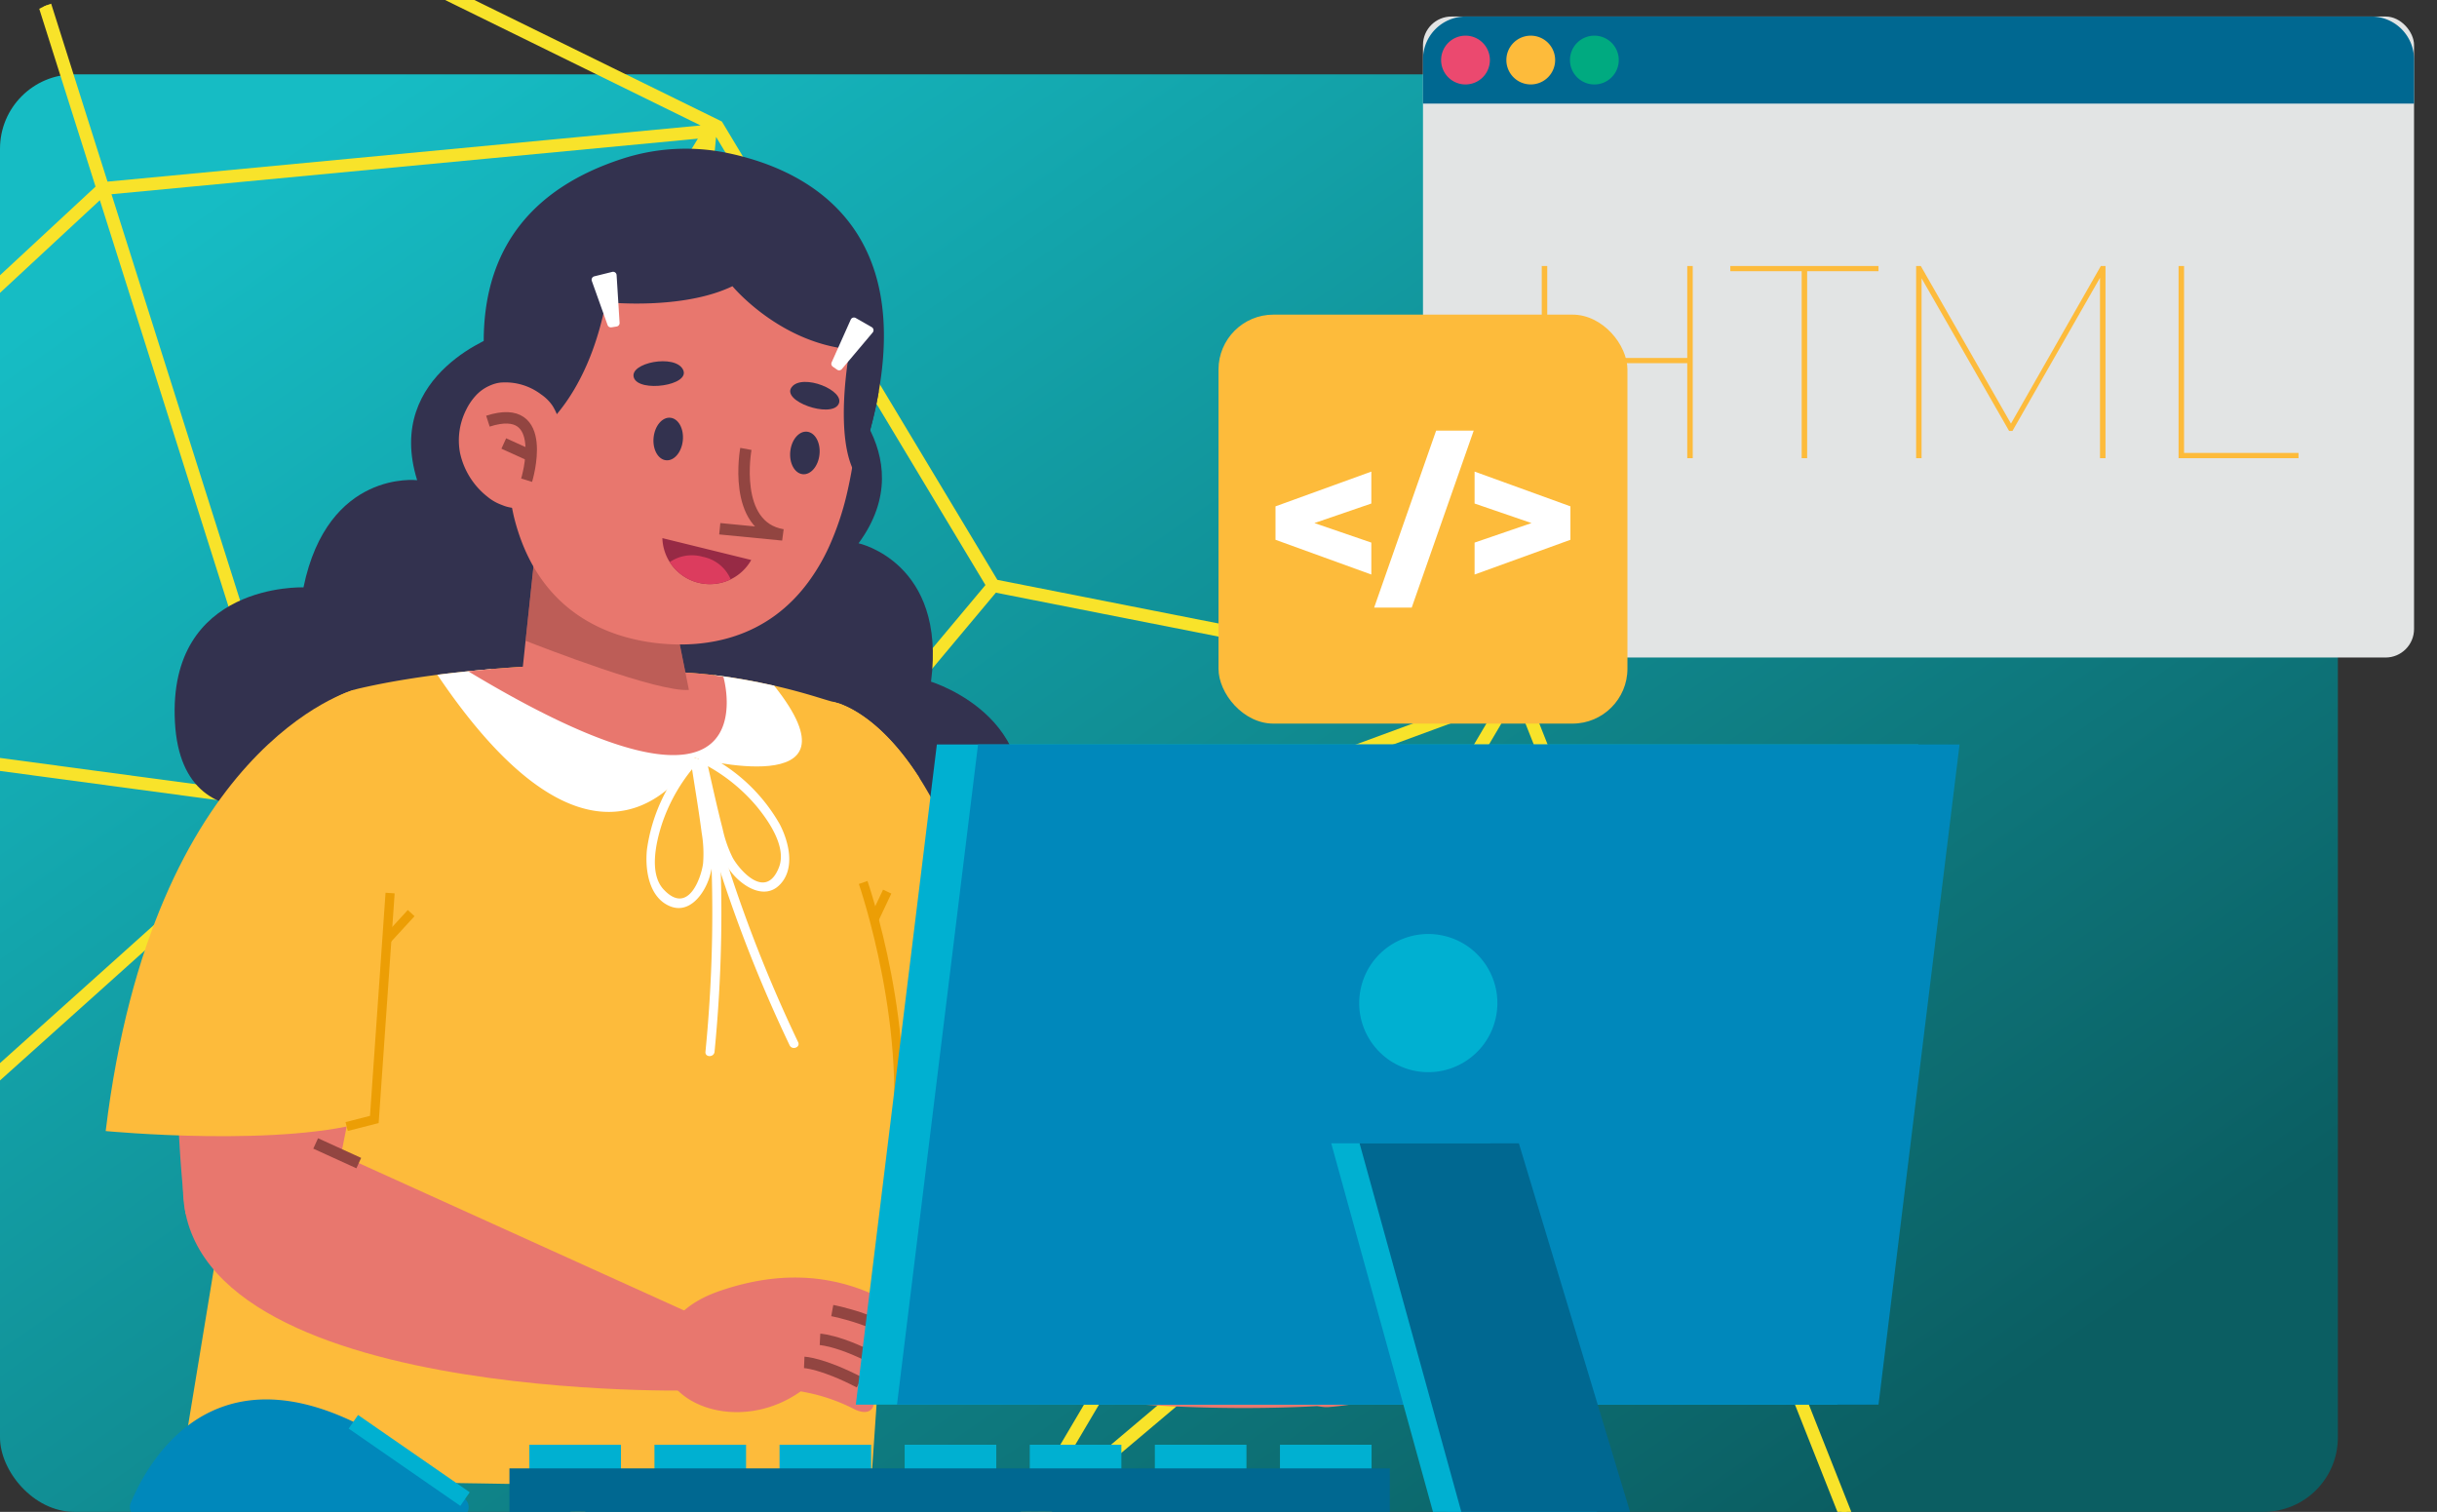 <svg xmlns="http://www.w3.org/2000/svg" xmlns:xlink="http://www.w3.org/1999/xlink" width="295" height="183" viewBox="0 0 295 183">
  <rect x="0" y="0" width="295" height="183" fill="#333333" stroke="none"/>
  <defs>
    <linearGradient id="linear-gradient" x1="0.5" x2="0.5" y2="1" gradientUnits="objectBoundingBox">
      <stop offset="0" stop-color="#16bcc4"/>
      <stop offset="1" stop-color="#0b5e62"/>
    </linearGradient>
    <clipPath id="clip-path">
      <rect id="Rectángulo_406582" data-name="Rectángulo 406582" width="295" height="183" rx="9" transform="translate(180.051 7681)" fill="url(#linear-gradient)"/>
    </clipPath>
    <linearGradient id="linear-gradient-2" x1="0.08" y1="0.108" x2="0.917" y2="0.842" xlink:href="#linear-gradient"/>
  </defs>
  <g id="Enmascarar_grupo_1098911" data-name="Enmascarar grupo 1098911" transform="translate(-180.051 -7681)" clip-path="url(#clip-path)">
    <g id="Grupo_1179853" data-name="Grupo 1179853">
      <rect id="Rectángulo_406135" data-name="Rectángulo 406135" width="283" height="174" rx="9" transform="translate(180.051 7690)" fill="url(#linear-gradient-2)"/>
      <g id="Grupo_1179854" data-name="Grupo 1179854" transform="translate(238.004 7622.019) rotate(-25)">
        <path id="Trazado_1042871" data-name="Trazado 1042871" d="M38.551,152.611l-.052.118L.81,238.707l.514.226,37.638-85.859,66.628-20.245-5.556,92.957.592-1.008,30.326-51.612.427.036,33.578,63.488-19.27,13.206,97.3-26.377L238.956,291.3l.561.034,6.5-109.2-.124-.091-52.248-38.179L186.86,79.416l-.052-.065L122.885-.009,122.8.643l-7.049,54.048L28.093,82.937l77.137,49.414Zm62.183,70.874,5.432-90.886L184.71,80.562Zm31.309-50.228,111.791,9.377L165.423,236.37Zm113.4,9.15-2.412,40.518-94.289,25.56L245.3,182.309Zm-.313-.229-.458-.038-112.039-9.4,60.719-28.4ZM123.273,1.368l63.045,78.272,6.76,64.21-61.916,28.958,54.615-92.951.415-.275L116.315,54.715Zm-7.032,53.917,68.7,24.448-78.692,52.136ZM29.4,83.107l86.272-27.8-10,76.66Z" transform="translate(-191.81 0.009)" fill="#f8e32a" stroke="#f8e32a" stroke-width="1" fill-rule="evenodd"/>
      </g>
      <g id="Grupo_1179844" data-name="Grupo 1179844" transform="translate(-60.902 7522.437)">
        <g id="Grupo_1179834" data-name="Grupo 1179834">
          <g id="Grupo_1179792" data-name="Grupo 1179792">
            <path id="Trazado_1046120" data-name="Trazado 1046120" d="M301.516,198.968s-14.127,4.68-10.067,17.72c0,0-10.826-1.3-13.759,12.973,0,0-16.464-.625-15.562,16.3s19.676,8.16,19.676,8.16,4.789,15.21,17.705,7.7c0,0,8.012,10.892,16.892,0Z" fill="#33324f"/>
            <path id="Trazado_1046121" data-name="Trazado 1046121" d="M341.15,204.289s11.826,9.034,3.733,20.036c0,0,10.659,2.3,8.771,16.753,0,0,15.768,4.782,9.392,20.485s-21.262,1.291-21.262,1.291-9.49,12.815-19.249,1.5c0,0-11.128,7.68-15.967-5.513Z" fill="#33324f"/>
            <path id="Trazado_1046122" data-name="Trazado 1046122" d="M347.31,206.034c-.151.885-.337,1.791-.556,2.731a66.4,66.4,0,0,1-2.114,7.152,1.484,1.484,0,0,1-.062.158c-.343.967-.714,1.962-1.119,2.978a3.212,3.212,0,0,1-2.848,2.052l-32.668,1.153c-2.512.089-4.036-2.8-4.9-5.195-3.418-9.485-9.973-31.728,13.225-39.278a24.824,24.824,0,0,1,12.552-.741C337.489,178.787,351.064,184.868,347.31,206.034Z" fill="#33324f"/>
          </g>
          <g id="Grupo_1179797" data-name="Grupo 1179797">
            <path id="Trazado_1046123" data-name="Trazado 1046123" d="M338.875,302.49a18.69,18.69,0,0,0-.369,4.88,14.738,14.738,0,0,0,1,4.548c8.108,20.5,61.315,16.82,61.315,16.82l-.074-9.27-42.384-16.833-1.948-.771Z" fill="#e8776e"/>
            <g id="Grupo_1179793" data-name="Grupo 1179793">
              <path id="Trazado_1046124" data-name="Trazado 1046124" d="M357.2,307.646l-15.891,7.8a14.929,14.929,0,0,1-2.279-4.062c-.683-1.793-1.31-3.546-1.895-5.259-.053-.177-.12-.361-.18-.537-1.248-3.762-2.257-7.338-3.075-10.733a101.262,101.262,0,0,1-2.92-22.553c-.033-2.6.071-4.946.244-7.052l-.007-.006a56.948,56.948,0,0,1,7.272-11.7c.491-.357,1-.7,1.481-1.011l.537.02,3.168.128,5.2.208q.96,1.156,1.956,2.608c.33.485.66.99.991,1.53,1.493,7.75,3.141,24.511,4.223,36.625.075.925.149,1.816.221,2.679.038.356.062.712.093,1.061s.06.678.084,1.007c.089.952.162,1.849.234,2.685.075.911.153,1.739.209,2.486C357.076,306.125,357.2,307.646,357.2,307.646Z" fill="#e8776e"/>
              <line id="Línea_701" data-name="Línea 701" x2="5.239" y2="2.01" transform="translate(354.836 301.304)" fill="none" stroke="#924541" stroke-miterlimit="10" stroke-width="1.384"/>
            </g>
            <g id="Grupo_1179796" data-name="Grupo 1179796">
              <g id="Grupo_1179794" data-name="Grupo 1179794">
                <path id="Trazado_1046125" data-name="Trazado 1046125" d="M397.253,318.129c-.2.184-.391.372-.57.563l-.013.014-.012.013c-2.58,2.774-2.893,6.289,2.933,9.676a4.057,4.057,0,0,0,2.357.472v0a35.47,35.47,0,0,0,9.751-2.23,7.434,7.434,0,0,0,3.421-2.391,6.651,6.651,0,0,1,1.771-.283,3.264,3.264,0,0,1,1.255.377,3.05,3.05,0,0,1-1.634,1.283c-1.3.544-.989,3.282,2.2,1.772,2.655-1.259,3.477-2.826,2.791-4.159a10.084,10.084,0,0,1,.8.687c3.488,3.348,5.924.17,2.1-3.071-.422-.358-.871-.709-1.339-1.05a1.969,1.969,0,0,0,.253-.156,9.175,9.175,0,0,1,.8.513c3.991,2.87,5.609-.975,1.435-3.428a23.712,23.712,0,0,0-3.778-1.756,13.087,13.087,0,0,1,1.811.244c3.937.841,5.061-2.592,1.338-3.616a36.061,36.061,0,0,0-14.158-.346A33.547,33.547,0,0,0,397.253,318.129Z" fill="#e8776e"/>
                <path id="Trazado_1046126" data-name="Trazado 1046126" d="M420.356,314.918c-4.814.108-6.719,1.05-6.719,1.05" fill="none" stroke="#924541" stroke-miterlimit="10" stroke-width="1.384"/>
                <path id="Trazado_1046127" data-name="Trazado 1046127" d="M419.625,323.36a5.07,5.07,0,0,0-3.31-.275" fill="none" stroke="#924541" stroke-miterlimit="10" stroke-width="1.384"/>
              </g>
              <g id="Grupo_1179795" data-name="Grupo 1179795">
                <path id="Trazado_1046128" data-name="Trazado 1046128" d="M411.529,323.913c2.265-.878,3.67-2.348,5.324-2.78,2.206-.576,6.426-.734,6.771-1.874.668-2.208-1.759-2.575-4.7-2.593s-7.623-.736-8.435-2.539" fill="none" stroke="#924541" stroke-miterlimit="10" stroke-width="1.384"/>
              </g>
            </g>
          </g>
          <path id="Trazado_1046129" data-name="Trazado 1046129" d="M352.237,252.71a4.37,4.37,0,0,1-.041.844l-3.143,45.894-2.7,39.442-83.689-1.352,13.795-83.8a10.459,10.459,0,0,1,7.934-11.832c2.5-.583,5.113-1.043,7.666-1.413.617-.09,1.235-.172,1.839-.254,1.283-.165,2.533-.3,3.727-.426.542-.055,1.07-.1,1.585-.151.371-.034.741-.068,1.1-.1,4.935-.432,8.469-.5,8.469-.5l11.537.8a60.692,60.692,0,0,1,6.637.371c.158.013.316.034.473.055.1.013.2.02.3.034.281.041.555.075.83.11.789.11,1.558.233,2.32.364q1.061.185,2.079.391l.007.007c.577.116,1.146.24,1.709.363,1.935.44,3.747.941,5.415,1.455.8.247,1.318.4,1.668.494a.247.247,0,0,1,.061.014c.3.09.474.13.6.165a1,1,0,0,1,.1.027,4.713,4.713,0,0,1,.507.192c.035.014.076.035.11.049C345.011,244.756,348.531,246.931,352.237,252.71Z" fill="#fdbb3b"/>
          <g id="Grupo_1179800" data-name="Grupo 1179800">
            <g id="Grupo_1179799" data-name="Grupo 1179799">
              <path id="Trazado_1046130" data-name="Trazado 1046130" d="M324.95,250.28l2.4-9.869c.075.021.082-.034.068-.123.1.013.2.02.3.034.281.041.555.075.83.11.789.11,1.558.233,2.32.364q1.061.185,2.079.391l.007.007c.577.116,1.146.24,1.709.363C346.019,255.819,324.95,250.28,324.95,250.28Z" fill="#fff"/>
              <g id="Grupo_1179798" data-name="Grupo 1179798">
                <path id="Trazado_1046131" data-name="Trazado 1046131" d="M325.554,249.436a12.445,12.445,0,0,1-.735,1.222c-2.752,4.117-13.225,15.826-30.925-10.418,1.283-.165,2.533-.3,3.727-.426.542-.055,1.07-.1,1.585-.151.371-.034.741-.068,1.1-.1l24.605,9.615Z" fill="#fff"/>
              </g>
            </g>
            <path id="Trazado_1046132" data-name="Trazado 1046132" d="M297.621,239.814c.542-.055,1.07-.1,1.585-.151,5.5-.515,9.567-.6,9.567-.6l11.537.8a60.692,60.692,0,0,1,6.637.371c.528.082,1.057.164,1.572.254C328.519,240.487,334.833,262.249,297.621,239.814Z" fill="#e8776e"/>
          </g>
          <g id="Grupo_1179801" data-name="Grupo 1179801" opacity="0.5">
            <path id="Trazado_1046133" data-name="Trazado 1046133" d="M321,230.138c-.83,1.246,4.456,2.752,5.059,1.531S321.862,228.849,321,230.138Z" fill="#924541"/>
          </g>
          <g id="Grupo_1179802" data-name="Grupo 1179802">
            <path id="Trazado_1046134" data-name="Trazado 1046134" d="M363.767,291.486s-3.266,2.108-7.151,4.269a64.548,64.548,0,0,1-7.563,3.693c-1.99.761-3.658,1.139-4.543.775L342,249.471,341.7,243.5a.223.223,0,0,1,.041.006.247.247,0,0,1,.061.014,4.31,4.31,0,0,1,.6.165,1,1,0,0,1,.1.027c.15.055.315.117.507.192.035.014.076.035.11.049,1.565.665,4.249,2.271,7.234,6.094.618.789,1.242,1.675,1.88,2.663.316.494.632,1.009.948,1.558C357.254,261.241,361.407,272.688,363.767,291.486Z" fill="#fdbb3b"/>
          </g>
          <g id="Grupo_1179803" data-name="Grupo 1179803">
            <path id="Trazado_1046135" data-name="Trazado 1046135" d="M345.439,265.381s6.407,18.442,3.614,34.067" fill="none" stroke="#ec9e05" stroke-miterlimit="10" stroke-width="1.106"/>
            <line id="Línea_702" data-name="Línea 702" y1="3.36" x2="1.586" transform="translate(346.762 266.486)" fill="none" stroke="#ec9e05" stroke-miterlimit="10" stroke-width="1.106"/>
          </g>
          <g id="Grupo_1179805" data-name="Grupo 1179805">
            <path id="Trazado_1046136" data-name="Trazado 1046136" d="M277.258,245.922c.048-.041.1-.075.144-.11.343-.253.666-.48.975-.686.576-.213,1.146-.405,1.695-.563l10.157,3.363c1.009,2.725-3.109,25.394-6.046,40.589-.254,1.29-.494,2.525-.728,3.685-.418,2.121-.789,4-1.1,5.553q-.051.277-.1.535c-.5,2.505-.81,4-.81,4l-17.892,3.191-.144.028q-.391-3.459-.618-6.726c-.082-1.187-.151-2.347-.205-3.493-.193-4.173-.179-8.078-.021-11.736a96.66,96.66,0,0,1,4.79-26.931Z" fill="#e8776e"/>
            <path id="Trazado_1046137" data-name="Trazado 1046137" d="M281.248,297.929,324.7,317.613l-.363,9.26s-68.306,1.478-60.633-29.148Z" fill="#e8776e"/>
            <g id="Grupo_1179804" data-name="Grupo 1179804">
              <path id="Trazado_1046138" data-name="Trazado 1046138" d="M337.873,326.983a22.179,22.179,0,0,1,6.344,2.073c2.967,1.58,3.422-1.743.766-3.166a12.455,12.455,0,0,1,3.458,1.57,1.544,1.544,0,0,0,2.222-2.12,1.682,1.682,0,0,0,2.141-.505c.84-1.182-.4-2.658-.9-3.1,0,0,2.815-1.894-2.274-4.942s-12.1-5.261-21.678-1.924c-6.587,2.3-7.6,7.1-6.461,9.808C323.556,329.6,331.676,331.386,337.873,326.983Z" fill="#e8776e"/>
              <path id="Trazado_1046139" data-name="Trazado 1046139" d="M344.983,325.89c-4.458-2.323-6.676-2.42-6.676-2.42" fill="none" stroke="#924541" stroke-miterlimit="10" stroke-width="1.384"/>
              <path id="Trazado_1046140" data-name="Trazado 1046140" d="M350.663,325.34c-6.728-4.467-10.448-4.655-10.448-4.655" fill="none" stroke="#924541" stroke-miterlimit="10" stroke-width="1.384"/>
              <path id="Trazado_1046141" data-name="Trazado 1046141" d="M351.908,321.735C347.779,318.3,341.7,317.2,341.7,317.2" fill="none" stroke="#924541" stroke-miterlimit="10" stroke-width="1.384"/>
            </g>
            <line id="Línea_703" data-name="Línea 703" x1="5.218" y1="2.379" transform="translate(279.165 296.97)" fill="none" stroke="#924541" stroke-miterlimit="10" stroke-width="1.384"/>
          </g>
          <path id="Trazado_1046142" data-name="Trazado 1046142" d="M283.741,242.083s-24.312,6.637-29.995,53.387c0,0,21.784,2.093,32.519-1.4l7.632-46.98Z" fill="#fdbb3b"/>
          <g id="Grupo_1179806" data-name="Grupo 1179806">
            <path id="Trazado_1046143" data-name="Trazado 1046143" d="M282.918,294.922l3.347-.854,1.909-27.406" fill="none" stroke="#ec9e05" stroke-miterlimit="10" stroke-width="1.106"/>
            <line id="Línea_704" data-name="Línea 704" y1="3.209" x2="2.943" transform="translate(287.781 269.087)" fill="none" stroke="#ec9e05" stroke-miterlimit="10" stroke-width="1.106"/>
          </g>
          <g id="Grupo_1179829" data-name="Grupo 1179829">
            <g id="Grupo_1179808" data-name="Grupo 1179808">
              <g id="Grupo_1179807" data-name="Grupo 1179807">
                <path id="Trazado_1046144" data-name="Trazado 1046144" d="M303.868,242.833c14.494,3.834,22.956,7.159,20.921,1.448l-.446-2.212-.114-.575-1.243-6.181-1.2-5.936L321.2,226.5l-15.458-1.367-.826,7.785-.342,3.207Z" fill="#e8776e"/>
              </g>
              <path id="Trazado_1046145" data-name="Trazado 1046145" d="M304.575,236.123c1.942.765,16.075,6.275,19.768,5.946l-.114-.575-1.243-6.181-17.376-8.829Z" fill="#924541" opacity="0.5"/>
            </g>
            <g id="Grupo_1179810" data-name="Grupo 1179810">
              <g id="Grupo_1179809" data-name="Grupo 1179809">
                <path id="Trazado_1046146" data-name="Trazado 1046146" d="M344.819,208.755c-.04.6-.08,1.185-.133,1.8-.027.374-.067.746-.107,1.12a52.539,52.539,0,0,1-1.092,6.58,34.658,34.658,0,0,1-2.145,6.407,23.847,23.847,0,0,1-2.264,3.969c-5.275,7.5-12.987,8.311-18.1,7.832-5.9-.546-14.892-3.437-17.822-15.384a41.022,41.022,0,0,1-.773-13.347c.04-.56.093-1.106.16-1.652.053-.6.133-1.186.213-1.758,1.812-13.134,7.819-23.084,23.257-21.645C341.635,184.139,345.605,195.3,344.819,208.755Z" fill="#e8776e"/>
              </g>
            </g>
            <path id="Trazado_1046147" data-name="Trazado 1046147" d="M328.081,222.564l7.62.743c-6.193-1.041-4.459-10.406-4.459-10.406" fill="none" stroke="#924541" stroke-miterlimit="10" stroke-width="1.384"/>
            <g id="Grupo_1179817" data-name="Grupo 1179817">
              <g id="Grupo_1179813" data-name="Grupo 1179813">
                <g id="Grupo_1179812" data-name="Grupo 1179812">
                  <g id="Grupo_1179811" data-name="Grupo 1179811">
                    <path id="Trazado_1046148" data-name="Trazado 1046148" d="M340.153,213.57c-.145,1.421-1.055,2.492-2.031,2.392s-1.651-1.332-1.506-2.753,1.054-2.492,2.031-2.392S340.3,212.149,340.153,213.57Z" fill="#33324f"/>
                  </g>
                </g>
              </g>
              <g id="Grupo_1179816" data-name="Grupo 1179816">
                <g id="Grupo_1179815" data-name="Grupo 1179815">
                  <g id="Grupo_1179814" data-name="Grupo 1179814">
                    <path id="Trazado_1046149" data-name="Trazado 1046149" d="M323.609,211.882c-.145,1.421-1.054,2.492-2.031,2.393s-1.651-1.333-1.506-2.754,1.054-2.492,2.031-2.392S323.754,210.461,323.609,211.882Z" fill="#33324f"/>
                  </g>
                </g>
              </g>
            </g>
            <g id="Grupo_1179824" data-name="Grupo 1179824">
              <g id="Grupo_1179820" data-name="Grupo 1179820">
                <g id="Grupo_1179819" data-name="Grupo 1179819">
                  <g id="Grupo_1179818" data-name="Grupo 1179818">
                    <path id="Trazado_1046150" data-name="Trazado 1046150" d="M336.776,205.436c-1.248,1.693,4.69,3.745,5.664,2.087S338.066,203.686,336.776,205.436Z" fill="#33324f"/>
                  </g>
                </g>
              </g>
              <g id="Grupo_1179823" data-name="Grupo 1179823">
                <g id="Grupo_1179822" data-name="Grupo 1179822">
                  <g id="Grupo_1179821" data-name="Grupo 1179821">
                    <path id="Trazado_1046151" data-name="Trazado 1046151" d="M323.645,203.328c.9,1.9-5.323,2.772-5.96.957S322.715,201.362,323.645,203.328Z" fill="#33324f"/>
                  </g>
                </g>
              </g>
            </g>
            <g id="Grupo_1179825" data-name="Grupo 1179825">
              <path id="Trazado_1046152" data-name="Trazado 1046152" d="M321.133,223.7a5.751,5.751,0,0,0,10.758,2.645Z" fill="#972a45"/>
              <path id="Trazado_1046153" data-name="Trazado 1046153" d="M322.024,226.6a5.757,5.757,0,0,0,7.377,2.087,4.62,4.62,0,0,0-3.373-2.725A4.781,4.781,0,0,0,322.024,226.6Z" fill="#dc3c5e"/>
            </g>
            <path id="Trazado_1046154" data-name="Trazado 1046154" d="M347.31,206.034c-.151.885-.337,1.791-.556,2.731a66.4,66.4,0,0,1-2.114,7.152,1.484,1.484,0,0,1-.062.158c-2.807-4.53-.762-15.23-.762-15.23-8.606-.865-14.2-7.639-14.2-7.639-6.109,2.938-15.326,1.936-15.326,1.936-1.791,9.2-5.744,13.671-7.748,15.421a.739.739,0,0,1-1.222-.562l-.02-3.02-3.785-2.107,2.069-8.235,2.487-7.753,10.992-7.024,17.014.961,5.792,5.209,6.438,7.659Z" fill="#33324f"/>
            <g id="Grupo_1179827" data-name="Grupo 1179827">
              <g id="Grupo_1179826" data-name="Grupo 1179826">
                <path id="Trazado_1046155" data-name="Trazado 1046155" d="M307.839,207.682a5.221,5.221,0,0,0-1.388-1.38,7.163,7.163,0,0,0-4.935-1.428,4.35,4.35,0,0,0-1.2.333,5.012,5.012,0,0,0-1.843,1.322,7.126,7.126,0,0,0-1.095,1.648,8.208,8.208,0,0,0-.747,5.162,9.21,9.21,0,0,0,3.328,5.349,5.775,5.775,0,0,0,1.729.99,4.789,4.789,0,0,0,5.422-1.144,1.107,1.107,0,0,0,.357-.366,1.169,1.169,0,0,0,.17-.349c.024-.08.049-.153.073-.235a.025.025,0,0,1,.008-.016c.163-.52.333-1.079.487-1.664a16.98,16.98,0,0,0,.65-4.042A6.873,6.873,0,0,0,307.839,207.682Z" fill="#e8776e"/>
              </g>
              <path id="Trazado_1046156" data-name="Trazado 1046156" d="M304.7,216.688s2.949-9.61-4.684-7.145" fill="none" stroke="#924541" stroke-miterlimit="10" stroke-width="1.384"/>
              <line id="Línea_705" data-name="Línea 705" x1="3.297" y1="1.495" transform="translate(301.936 212.246)" fill="none" stroke="#924541" stroke-miterlimit="10" stroke-width="1.384"/>
            </g>
            <g id="Grupo_1179828" data-name="Grupo 1179828">
              <path id="Trazado_1046157" data-name="Trazado 1046157" d="M315.064,191.474l-2.17.537a.428.428,0,0,0-.3.559l1.906,5.338a.426.426,0,0,0,.468.278l.626-.1a.427.427,0,0,0,.36-.449l-.362-5.778A.426.426,0,0,0,315.064,191.474Z" fill="#fff"/>
              <path id="Trazado_1046158" data-name="Trazado 1046158" d="M346.475,198.162l-1.94-1.111a.427.427,0,0,0-.6.2l-2.312,5.175a.428.428,0,0,0,.147.525l.52.362a.427.427,0,0,0,.57-.075l3.731-4.427A.427.427,0,0,0,346.475,198.162Z" fill="#fff"/>
            </g>
          </g>
          <path id="Trazado_1046159" data-name="Trazado 1046159" d="M349.053,299.448" fill="none" stroke="#ec9e05" stroke-miterlimit="10" stroke-width="1.106"/>
          <g id="Grupo_1179831" data-name="Grupo 1179831">
            <g id="Grupo_1179830" data-name="Grupo 1179830">
              <path id="Trazado_1046160" data-name="Trazado 1046160" d="M349.053,299.448" fill="none" stroke="#ec9e05" stroke-miterlimit="10" stroke-width="1.106"/>
              <path id="Trazado_1046161" data-name="Trazado 1046161" d="M345.439,265.381" fill="none" stroke="#ec9e05" stroke-miterlimit="10" stroke-width="1.106"/>
              <path id="Trazado_1046162" data-name="Trazado 1046162" d="M346.762,269.846" fill="none" stroke="#ec9e05" stroke-miterlimit="10" stroke-width="1.106"/>
            </g>
          </g>
          <g id="Grupo_1179833" data-name="Grupo 1179833">
            <g id="Grupo_1179832" data-name="Grupo 1179832">
              <path id="Trazado_1046163" data-name="Trazado 1046163" d="M325.7,250.8a.539.539,0,0,0-.679-.441.522.522,0,0,0-.732.084,20.95,20.95,0,0,0-5.021,10.935c-.254,2.412.214,5.825,2.794,6.881,2.351.962,4.125-1.484,4.756-3.465C328.183,260.515,326.352,255.067,325.7,250.8Zm-4.41,15.432c-1.8-1.923-.927-5.7-.22-7.9a21.181,21.181,0,0,1,3.657-6.658c.4,2.56.831,5.12,1.162,7.688a14.833,14.833,0,0,1,.173,3.692C325.86,264.719,324.286,269.426,321.293,266.233Z" fill="#fff"/>
              <path id="Trazado_1046164" data-name="Trazado 1046164" d="M329.582,264.267c1.321,1.605,3.877,3.216,5.7,1.449,2-1.94,1.169-5.282.037-7.426A20.955,20.955,0,0,0,326.6,250a.524.524,0,0,0-.712.194.539.539,0,0,0-.465.663C326.4,255.062,326.726,260.8,329.582,264.267Zm.054-1.9a14.869,14.869,0,0,1-1.211-3.49c-.647-2.508-1.2-5.046-1.779-7.57a21.176,21.176,0,0,1,5.87,4.822c1.474,1.779,3.69,4.96,2.732,7.414C333.656,267.624,330.445,263.839,329.636,262.371Z" fill="#fff"/>
            </g>
            <path id="Trazado_1046165" data-name="Trazado 1046165" d="M327.923,258c-.045-.7-1.143-.706-1.1,0a171.812,171.812,0,0,1-.474,27.873c-.069.7,1.03.7,1.1,0A171.926,171.926,0,0,0,327.923,258Z" fill="#fff"/>
            <path id="Trazado_1046166" data-name="Trazado 1046166" d="M326.6,259.036c-.2-.675.834-1.053,1.032-.373a171.962,171.962,0,0,0,9.935,26.046c.3.638-.73,1.007-1.032.374A171.94,171.94,0,0,1,326.6,259.036Z" fill="#fff"/>
          </g>
        </g>
        <g id="Grupo_1179843" data-name="Grupo 1179843">
          <g id="Grupo_1179838" data-name="Grupo 1179838">
            <g id="Grupo_1179837" data-name="Grupo 1179837">
              <g id="Grupo_1179835" data-name="Grupo 1179835">
                <path id="Trazado_1046167" data-name="Trazado 1046167" d="M463.363,328.583H344.55l9.811-79.907H473.174Z" fill="#00b0d1"/>
                <path id="Trazado_1046168" data-name="Trazado 1046168" d="M468.349,328.583H349.536l9.811-79.907H478.16Z" fill="#08b"/>
              </g>
              <g id="Grupo_1179836" data-name="Grupo 1179836">
                <path id="Trazado_1046169" data-name="Trazado 1046169" d="M394.628,347.278l24.4-6.553,2.586,7.364Z" fill="#08b"/>
                <path id="Trazado_1046170" data-name="Trazado 1046170" d="M402.1,296.955h19.282l12.455,41.274a10.134,10.134,0,0,1-9.7,13.062H417.1Z" fill="#00b0d1"/>
                <path id="Trazado_1046171" data-name="Trazado 1046171" d="M405.531,296.955h19.282l13.346,44.229a7.842,7.842,0,0,1-7.508,10.107H420.532Z" fill="#006891"/>
                <rect id="Rectángulo_406571" data-name="Rectángulo 406571" width="26.99" height="4.033" transform="translate(394.628 347.259)" fill="#006891"/>
              </g>
            </g>
            <circle id="Elipse_11875" data-name="Elipse 11875" cx="8.363" cy="8.363" r="8.363" transform="translate(403.782 286.189) rotate(-76.669)" fill="#00b0d1"/>
          </g>
          <g id="Grupo_1179842" data-name="Grupo 1179842">
            <g id="Grupo_1179840" data-name="Grupo 1179840">
              <g id="Grupo_1179839" data-name="Grupo 1179839">
                <rect id="Rectángulo_406572" data-name="Rectángulo 406572" width="11.09" height="4.411" transform="translate(305.032 333.44)" fill="#00b0d1"/>
                <rect id="Rectángulo_406573" data-name="Rectángulo 406573" width="11.09" height="4.411" transform="translate(320.175 333.44)" fill="#00b0d1"/>
                <rect id="Rectángulo_406574" data-name="Rectángulo 406574" width="11.09" height="4.411" transform="translate(335.318 333.44)" fill="#00b0d1"/>
                <rect id="Rectángulo_406575" data-name="Rectángulo 406575" width="11.09" height="4.411" transform="translate(350.462 333.44)" fill="#00b0d1"/>
                <rect id="Rectángulo_406576" data-name="Rectángulo 406576" width="11.09" height="4.411" transform="translate(365.605 333.44)" fill="#00b0d1"/>
                <rect id="Rectángulo_406577" data-name="Rectángulo 406577" width="11.09" height="4.411" transform="translate(380.748 333.44)" fill="#00b0d1"/>
                <rect id="Rectángulo_406578" data-name="Rectángulo 406578" width="11.09" height="4.411" transform="translate(395.892 333.44)" fill="#00b0d1"/>
              </g>
              <rect id="Rectángulo_406579" data-name="Rectángulo 406579" width="106.57" height="6.059" transform="translate(302.622 336.306)" fill="#006891"/>
            </g>
            <g id="Grupo_1179841" data-name="Grupo 1179841">
              <path id="Trazado_1046172" data-name="Trazado 1046172" d="M296.363,342.316H257.992a1.32,1.32,0,0,1-1.215-1.834c2.584-6.178,13.126-24.541,40.466-.467A1.318,1.318,0,0,1,296.363,342.316Z" fill="#08b"/>
              <line id="Línea_706" data-name="Línea 706" x1="13.516" y1="9.354" transform="translate(283.727 330.661)" fill="none" stroke="#00b0d1" stroke-miterlimit="10" stroke-width="2"/>
            </g>
          </g>
        </g>
      </g>
      <g id="Grupo_1179852" data-name="Grupo 1179852" transform="translate(24.618 7625.644)">
        <g id="Grupo_1179850" data-name="Grupo 1179850" transform="translate(327.685 57.356)">
          <g id="Grupo_1179847" data-name="Grupo 1179847" transform="translate(0.001 0)">
            <rect id="Rectángulo_406581" data-name="Rectángulo 406581" width="119.968" height="77.589" rx="3.449" fill="#e2e4e4"/>
          </g>
          <g id="Grupo_1179849" data-name="Grupo 1179849">
            <path id="Trazado_1046176" data-name="Trazado 1046176" d="M447.654,62.535v5.358H327.685V62.535a5.179,5.179,0,0,1,5.179-5.179H442.475A5.179,5.179,0,0,1,447.654,62.535Z" transform="translate(-327.685 -57.356)" fill="#006891"/>
            <g id="Grupo_1179848" data-name="Grupo 1179848" transform="translate(2.195 2.315)">
              <path id="Trazado_1046177" data-name="Trazado 1046177" d="M345.442,61.852A2.953,2.953,0,1,1,342.49,58.9,2.952,2.952,0,0,1,345.442,61.852Z" transform="translate(-323.937 -58.898)" fill="#00aa80"/>
              <path id="Trazado_1046178" data-name="Trazado 1046178" d="M340.312,61.852A2.952,2.952,0,1,1,337.36,58.9,2.952,2.952,0,0,1,340.312,61.852Z" transform="translate(-326.508 -58.898)" fill="#fdbb3b"/>
              <path id="Trazado_1046179" data-name="Trazado 1046179" d="M335.053,61.852A2.953,2.953,0,1,1,332.1,58.9,2.952,2.952,0,0,1,335.053,61.852Z" transform="translate(-329.147 -58.898)" fill="#eb496f"/>
            </g>
          </g>
        </g>
        <g id="Grupo_1179851" data-name="Grupo 1179851" transform="translate(342.064 87.554)">
          <path id="Trazado_1046180" data-name="Trazado 1046180" d="M337.261,100.726V77.467h.664v23.259Zm.5-11.5V88.6h17.278v.631Zm17.112,11.5V77.467h.665v23.259Z" transform="translate(-337.261 -77.467)" fill="#fdbb3b"/>
          <path id="Trazado_1046181" data-name="Trazado 1046181" d="M361.1,100.726V78.1h-8.638v-.632H370.4V78.1h-8.638v22.627Z" transform="translate(-329.637 -77.467)" fill="#fdbb3b"/>
          <path id="Trazado_1046182" data-name="Trazado 1046182" d="M367.442,100.726V77.467h.565l11.065,19.338h-.3L389.8,77.467h.565v23.259H389.7V78.431h.264L379.1,97.436h-.4l-10.9-19.005h.3v22.295Z" transform="translate(-322.124 -77.467)" fill="#fdbb3b"/>
          <path id="Trazado_1046183" data-name="Trazado 1046183" d="M388.6,100.726V77.467h.664v22.627h13.855v.632Z" transform="translate(-311.514 -77.467)" fill="#fdbb3b"/>
        </g>
      </g>
      <g id="Grupo_1179846" data-name="Grupo 1179846" transform="translate(280.767 7547.009)">
        <rect id="Rectángulo_406580" data-name="Rectángulo 406580" width="49.504" height="49.504" rx="6.652" transform="translate(46.783 172.075)" fill="#fdbb3b"/>
        <g id="Grupo_1179845" data-name="Grupo 1179845" transform="translate(53.687 186.118)">
          <path id="Trazado_1046173" data-name="Trazado 1046173" d="M66.69,198.811l-6.89,2.365,6.89,2.364v3.866l-11.6-4.206v-4.047l11.6-4.207Z" transform="translate(-55.093 -189.989)" fill="#fff"/>
          <path id="Trazado_1046174" data-name="Trazado 1046174" d="M76.966,188.979h4.548L74.01,210.4H69.463Z" transform="translate(-57.525 -188.979)" fill="#fff"/>
          <path id="Trazado_1046175" data-name="Trazado 1046175" d="M95.7,199.152V203.2l-11.6,4.206V203.54l6.89-2.364-6.89-2.365v-3.866Z" transform="translate(-60.003 -189.989)" fill="#fff"/>
        </g>
      </g>
    </g>
  </g>
</svg>
